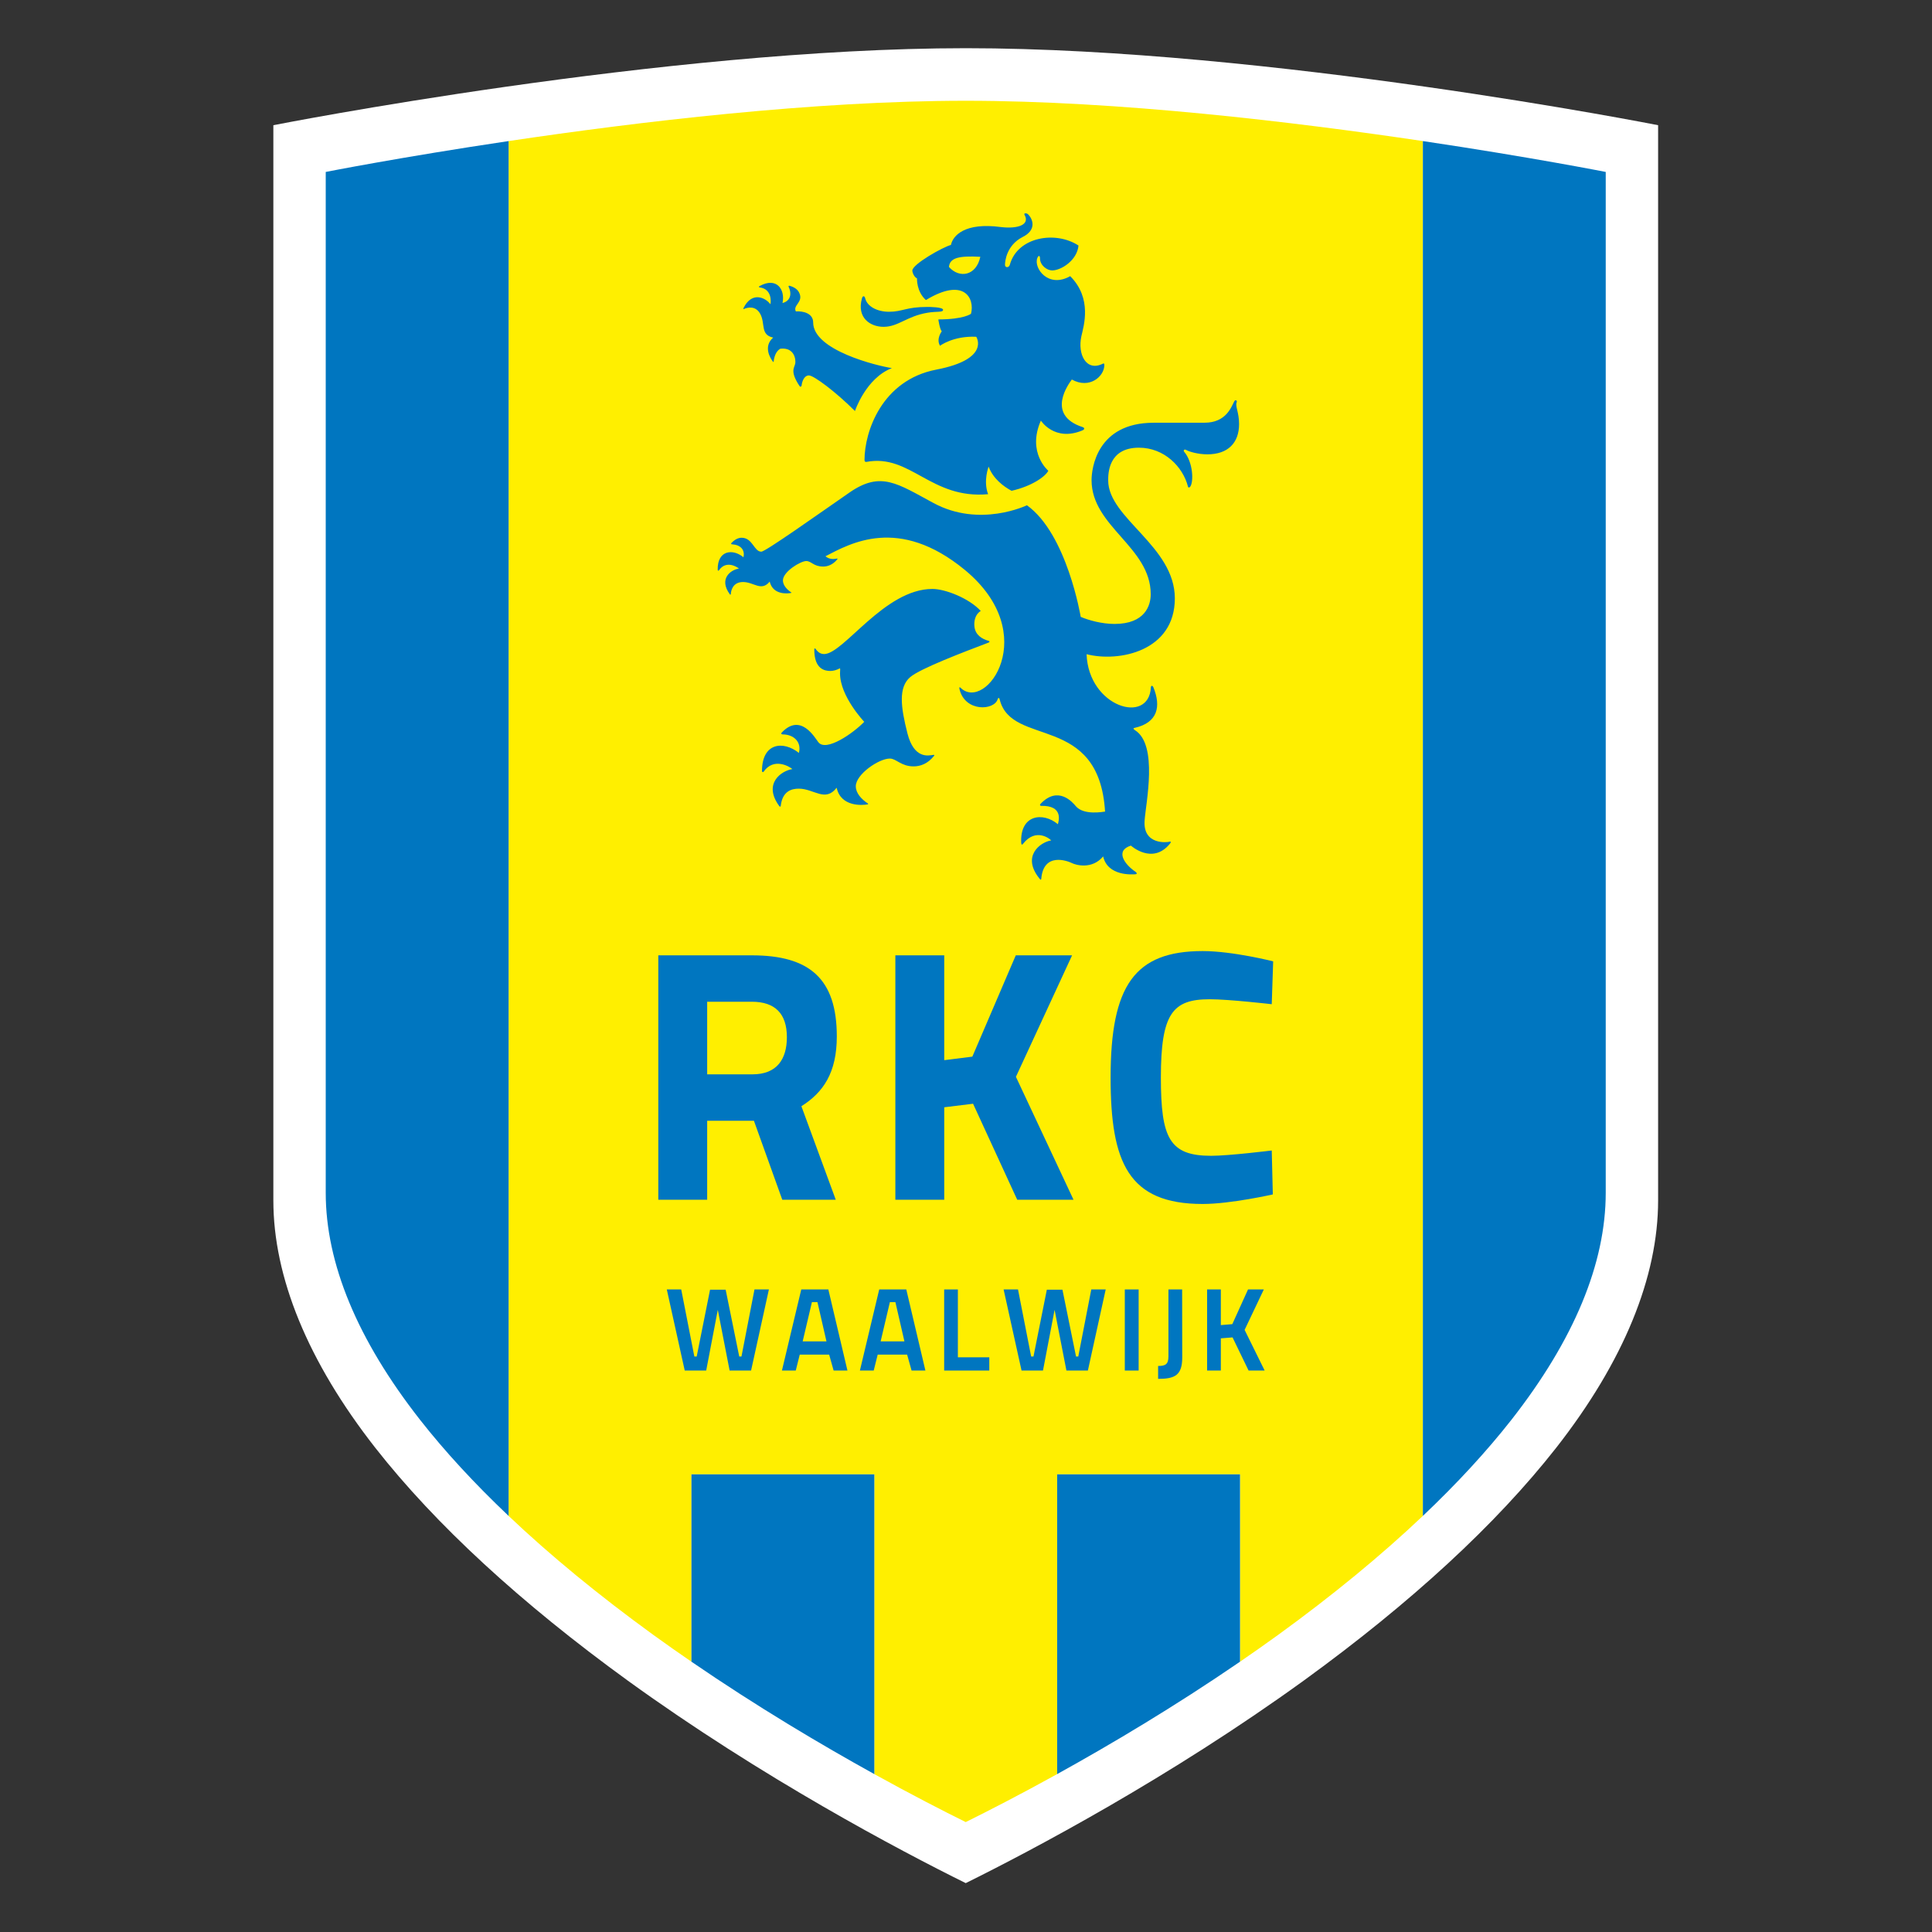 <svg height="1000" viewBox="0 0 1000 1000" width="1000" xmlns="http://www.w3.org/2000/svg"><rect x="0" y="0" width="1000" height="1000" fill="#333333" stroke="none"/><g transform="matrix(1.678 0 0 1.678 -16.124 -165.319)"><path d="m 307.5 113.39 c -93.248 0 -213.571 23.752 -213.571 23.752 v 331.664 c 0 23.596 10.573 49.648 31.457 76.322 c 18.526 23.611 44.748 47.778 77.933 71.847 c 41.435 29.962 83.673 52.263 104.182 62.415 c 20.509 -10.152 62.746 -32.453 104.182 -62.415 c 33.185 -24.068 59.406 -48.235 77.933 -71.847 c 20.884 -26.675 31.457 -52.727 31.457 -76.322 V 137.142 c -.002 0 -120.325 -23.752 -213.573 -23.752 z" fill="#fff"/><path d="m 307.5 129.604 c -46.912 0 -101.236 6.504 -141.011 12.433 v 424.082 c 12.879 12.209 27.814 24.494 44.716 36.752 c 3.896 2.816 7.799 5.558 11.689 8.224 v -57.797 h 56.409 v 92.467 c 11.439 6.326 21.192 11.33 28.197 14.797 c 7.005 -3.467 16.758 -8.471 28.197 -14.797 v -92.467 h 56.408 v 57.797 c 3.89 -2.666 7.793 -5.407 11.689 -8.224 c 16.902 -12.258 31.837 -24.543 44.716 -36.752 V 142.036 C 408.736 136.108 354.411 129.604 307.5 129.604 Z" fill="#ffef00"/><path d="M 110.085 151.559 V 466.44 c 0 21.811 9.771 45.355 29.078 70.021 c 7.69 9.798 16.827 19.703 27.327 29.657 V 142.036 c -33.302 4.964 -56.405 9.523 -56.405 9.523 z" fill="#0076c0"/><path d="m 222.895 553.297 v 57.797 c 20.215 13.86 40.042 25.621 56.409 34.67 v -92.467 z" fill="#0076c0"/><path d="m 475.837 536.461 c 19.307 -24.666 29.078 -48.211 29.078 -70.021 V 151.559 c 0 0 -23.104 -4.559 -56.404 -9.522 v 424.082 c 10.499 -9.955 19.636 -19.86 27.326 -29.658 z" fill="#0076c0"/><path d="m 335.697 553.297 v 92.467 c 16.367 -9.049 36.193 -20.81 56.408 -34.67 v -57.797 z" fill="#0076c0"/><path d="m 242.165 444.231 h -14.421 v 24.358 h -15.076 v -75.385 h 28.841 c 17.812 0 26.222 7.208 26.222 25.018 c 0 11.146 -4.151 17.262 -10.921 21.526 l 10.598 28.841 h -16.497 z m -.656 -36.715 h -13.765 v 22.397 h 13.989 c 7.534 0 10.598 -4.697 10.598 -11.475 c 0 -7.207 -3.607 -10.922 -10.822 -10.922" fill="#0076c0"/><path d="M 300.87 393.203 L 300.87 425.541 L 309.539 424.455 L 322.939 393.203 L 340.307 393.203 L 322.98 430.68 L 340.747 468.59 L 323.379 468.59 L 309.763 438.982 L 300.87 440.075 L 300.87 468.59 L 285.792 468.59 L 285.792 393.203 Z" fill="#0076c0"/><path d="m 402.225 466.955 c 0 0 -13.002 2.947 -21.636 2.947 c -22.939 0 -28.401 -12.786 -28.401 -39.002 c 0 -28.411 7.43 -39.009 28.401 -39.009 c 9.29 0 21.743 3.171 21.743 3.171 l -.439 13.219 c 0 0 -13.218 -1.529 -19.112 -1.529 c -11.474 0 -15.085 4.369 -15.085 24.148 c 0 18.679 2.624 24.142 15.517 24.142 c 5.463 0 18.681 -1.636 18.681 -1.636 z" fill="#0076c0"/><path d="M 237.634 516.95 L 238.324 516.95 L 242.337 496.27 L 246.784 496.27 L 241.288 521.283 L 234.67 521.283 L 231.022 502.563 L 227.443 521.283 L 220.823 521.283 L 215.293 496.27 L 219.739 496.27 L 223.79 516.95 L 224.513 516.95 L 228.635 496.345 L 233.446 496.345 Z" fill="#0076c0"/><path d="m 256.767 496.27 h 8.356 l 5.891 25.014 h -4.264 l -1.378 -4.915 h -9.074 l -1.229 4.915 h -4.263 z m .436 16.014 h 7.339 l -2.781 -12.113 h -1.702 z" fill="#0076c0"/><path d="m 280.814 496.27 h 8.352 l 5.895 25.014 h -4.267 l -1.374 -4.915 h -9.078 l -1.225 4.915 h -4.263 z m .436 16.014 h 7.339 l -2.786 -12.113 h -1.698 z" fill="#0076c0"/><path d="M 314.769 521.283 L 300.847 521.283 L 300.847 496.27 L 305.079 496.27 L 305.079 517.199 L 314.769 517.199 Z" fill="#0076c0"/><path d="M 341.524 516.95 L 342.216 516.95 L 346.225 496.27 L 350.675 496.27 L 345.18 521.283 L 338.56 521.283 L 334.908 502.563 L 331.331 521.283 L 324.715 521.283 L 319.185 496.27 L 323.626 496.27 L 327.679 516.95 L 328.398 516.95 L 332.518 496.345 L 337.333 496.345 Z" fill="#0076c0"/><path d="M 356.568 496.27 H 360.836 V 521.284 H 356.568 Z" fill="#0076c0"/><path d="m 374.285 517.199 c 0 5.53 -2.232 6.65 -7.445 6.65 v -3.978 c 2.207 0 3.187 -.465 3.187 -2.964 V 496.27 h 4.227 c 0 7.663 .031 13.192 .031 20.929" fill="#0076c0"/><path d="M 386.19 496.27 L 386.19 507.262 L 389.727 506.972 L 394.577 496.27 L 399.45 496.27 L 393.522 508.74 L 399.707 521.283 L 394.75 521.283 L 389.802 511.056 L 386.19 511.347 L 386.19 521.283 L 381.956 521.283 L 381.956 496.27 Z" fill="#0076c0"/><path d="m 283.811 194.69 c 4.271 0 5.184 -1.493 11.909 -1.493 c .619 0 4.791 .034 4.791 .893 c 0 .859 -1.959 .413 -4.791 .897 c -6.488 1.091 -9.003 4.348 -13.561 4.348 c -4.109 0 -8.327 -2.783 -6.679 -8.748 c .253 -.995 .851 -.769 .988 -.102 c .635 2.68 3.885 4.205 7.343 4.205 m 66.445 16.432 c 0 3.52 -4.592 7.503 -10.029 4.469 c -.715 .994 -8.318 10.895 3.361 14.686 c .54 .169 .706 .671 -.091 1.006 c -8.609 3.602 -12.818 -3.025 -12.818 -3.025 c -4.351 9.925 2.292 15.475 2.292 15.475 c -.906 1.783 -5.048 4.761 -11.332 6.181 c -2.384 -1.27 -5.696 -3.703 -7.074 -7.451 c 0 0 -1.719 4.349 -.166 8.502 c -17.686 1.59 -23.929 -12.521 -37.524 -9.967 c -.407 .066 -.598 -.187 -.598 -.587 c 0 -8.736 5.355 -24.653 22.171 -27.877 c 16.822 -3.241 12.298 -10.128 12.298 -10.128 c -7.099 -.333 -11.177 2.775 -11.177 2.775 c -1.274 -2.126 .535 -4.446 .535 -4.446 c -.672 -.807 -1.05 -3.682 -1.05 -3.682 c 7.972 -.012 10.072 -1.741 10.072 -1.741 c 1.221 -4.724 -2.075 -11.414 -13.908 -4.234 c -2.96 -2.636 -2.748 -6.675 -2.748 -6.675 c -.884 -.415 -1.44 -1.79 -1.44 -2.422 c 0 -1.951 9.473 -7.281 11.905 -7.901 c .596 -2.877 4.265 -7.009 15.399 -5.521 c 5.264 .633 9.066 -.718 7.289 -3.8 c -.3 -.507 .63 -.604 1.137 -.102 c 1.228 1.21 2.914 4.649 -1.693 6.965 c -5.123 2.611 -5.43 7.714 -5.454 8.456 c -.116 1.083 1.212 1.152 1.494 .102 c 2.366 -8.647 14.172 -10.533 21.179 -5.913 c -.44 4.607 -5.396 7.673 -8.128 7.673 c -1.577 0 -3.753 -1.552 -3.753 -3.738 c 0 -1.023 -.548 -.878 -.829 -.053 c -1.171 3.047 3.361 9.41 10.145 5.56 c 6.874 6.88 4.159 15.377 3.454 18.503 c -1.246 5.631 1.52 11.05 6.608 8.501 c .224 -.101 .473 -.192 .473 .409 m -38.257 -33.385 c -6.584 -.353 -9.417 .295 -9.674 3.134 c 3.198 3.608 8.421 2.767 9.674 -3.134 m -64.97 100.191 c 1 4.113 5.371 3.744 6.6 3.497 c .116 0 .183 -.081 .037 -.166 c -1.939 -1.308 -2.553 -2.669 -2.553 -3.699 c 0 -2.711 5.472 -5.975 7.173 -5.975 c 1.64 0 2.221 1.699 5.272 1.699 c 1.316 0 2.91 -.531 4.28 -2.17 c .199 -.218 .104 -.365 -.149 -.287 c -1.374 .307 -2.536 .052 -3.458 -.718 c 7.629 -3.936 22.578 -12.595 43.02 4.233 c 23.943 19.78 6.393 44.072 -1.386 36.297 c -.34 -.324 -.382 .008 -.291 .442 c 1.677 7.149 10.801 6.668 11.806 3.038 c .091 -.28 .423 -.585 .605 .193 c 3.679 14.842 30.611 4.016 32.495 34.553 c -.581 .07 -6.567 1.202 -8.999 -1.642 c -1.038 -1.254 -5.488 -6.457 -10.918 -.723 c -.349 .336 -.017 .6 .141 .6 c 7.008 -.17 5.463 4.747 5.223 5.658 c -4.592 -3.824 -11.73 -3.026 -11.315 5.772 c .065 .678 .323 .621 .59 .251 c 3.968 -5.064 8.368 -1.424 8.658 -1.021 c -3.296 .503 -9.198 4.777 -3.678 11.681 c .224 .32 .564 .702 .623 .114 c .714 -8.207 8.003 -5.533 9.514 -4.776 c 1.088 .536 6.11 2.057 9.572 -2.083 c 1.403 6.197 9.15 5.552 9.905 5.508 c .556 -.017 .605 -.386 .099 -.751 c -3.346 -2.225 -6.458 -6.509 -1.452 -8.095 c 0 0 6.65 6.036 12.038 -.577 c .489 -.596 .199 -.757 -.125 -.621 c -.631 .207 -8.235 1.113 -7.679 -6.526 c .34 -5.28 4.268 -23.306 -2.956 -27.868 c -.465 -.322 -.688 -.598 -.174 -.71 c 7.264 -1.619 8.219 -6.682 5.852 -12.493 c -.332 -.722 -.714 -.585 -.789 -.042 c -.557 11.698 -19.235 6.133 -19.834 -10.202 c 9.972 2.549 27.224 -.902 27.224 -17.22 c 0 -16.131 -20.557 -24.705 -20.557 -36.39 c 0 -1.984 -.033 -10.092 9.48 -10.092 c 7.788 0 13.565 5.841 15.136 12.022 c .024 .3 .373 .386 .664 .037 c 1.138 -1.482 .922 -7.569 -1.86 -10.818 c -.291 -.353 .01 -.896 .623 -.543 c .863 .506 3.619 1.351 6.534 1.351 c 6.359 0 9.796 -3.514 9.796 -9.346 c 0 -3.657 -1.261 -5.501 -.746 -6.696 c .257 -.564 -.432 -.982 -.772 -.24 c -.913 1.785 -2.566 6.527 -9.107 6.527 c -.091 0 -13.458 .012 -15.741 .012 c -17.551 0 -19.136 14.203 -19.136 17.7 c 0 14.377 18.247 20.616 18.247 35.201 c 0 3.439 -1.726 9.159 -11.166 9.159 c -3.886 0 -7.987 -1.131 -10.428 -2.183 c 0 0 -4.218 -25.573 -16.596 -34.423 c 0 0 -14.545 7.073 -28.881 -.727 c -11.009 -5.917 -16.148 -9.9 -25.773 -3.252 c -9.631 6.66 -26.248 18.491 -27.302 18.289 c -2.212 0 -2.656 -4.288 -6.036 -4.288 c -1.046 0 -2.096 .498 -3.2 1.675 c -.1 .147 -.054 .348 .241 .348 c 2.594 .143 4.068 1.704 3.507 3.992 c -3.204 -2.686 -8.049 -2.246 -7.936 3.854 c 0 .311 .249 .404 .415 .141 c 2.246 -3.253 5.782 -.855 6.128 -.498 c -2.358 .32 -6.381 3.028 -2.786 7.949 c .145 .174 .266 .085 .29 -.085 c .054 -1.033 .577 -3.723 3.777 -3.723 c 3.365 .007 5.611 3.028 8.214 -.124 m 1.071 -75.272 c -3.184 2.792 -.822 6.499 -.025 7.463 c .054 .102 .157 .123 .166 -.043 c .261 -2.325 1.187 -3.514 2.083 -3.991 c 4.467 -.484 4.791 3.52 4.591 4.57 c -.261 1.343 -1.714 2.373 1.324 6.947 c .228 .334 .602 .199 .635 -.166 c .125 -1.131 .718 -3.109 2.271 -3.109 c 1.495 0 8.348 5.135 14.185 10.976 c 0 0 3.346 -10.116 11.391 -13.236 c -4.562 -.701 -24.279 -5.476 -24.279 -14.074 c 0 -2.916 -3.25 -3.558 -5.342 -3.422 c -1.038 -1.951 2.54 -2.852 .971 -5.874 c -.49 -.909 -1.419 -1.623 -2.98 -2.044 c -.166 -.017 -.34 .114 -.2 .365 c 1.096 2.369 .391 4.4 -1.905 4.969 c .884 -4.085 -1.755 -8.165 -7.086 -5.22 c -.29 .137 -.249 .38 .042 .409 c 3.927 .475 3.462 4.738 3.305 5.193 c -1.395 -1.924 -5.654 -4.216 -8.319 1.233 c -.104 .222 .03 .27 .187 .222 c .955 -.434 3.566 -1.204 5.052 1.61 c 1.558 3.001 -.073 6.371 3.933 7.222 m 29.132 143.989 c .187 -.035 .22 -.206 .083 -.287 c -2.076 -1.359 -3.72 -3.233 -3.72 -5.303 c 0 -3.694 7.115 -8.549 10.49 -8.549 c 2.005 0 3.458 2.414 7.355 2.414 c 2.03 0 4.363 -.794 6.306 -3.265 c .142 -.179 .063 -.322 -.178 -.292 c -1.607 .251 -5.998 1.33 -8.037 -6.592 c -2.108 -8.244 -2.814 -14.231 .822 -17.372 c 3.118 -2.68 16.714 -7.818 24.22 -10.674 c .357 -.174 .348 -.446 0 -.519 c -2.093 -.58 -4.11 -1.837 -4.385 -4.409 c -.174 -1.586 .158 -3.744 1.951 -4.819 c -3.694 -3.996 -11.035 -6.793 -14.904 -6.793 c -14.824 0 -27.401 20.085 -33.424 20.085 c -.743 0 -1.727 -.276 -2.603 -1.573 c -.207 -.243 -.423 -.276 -.423 .183 c 0 6.05 3.229 6.603 4.948 6.603 c .963 0 1.984 -.308 2.736 -.722 c .216 -.137 .307 -.04 .307 .17 c 0 .28 -.049 .845 -.049 1.287 c 0 7.119 7.472 14.95 7.472 14.95 c -3.4 3.528 -11.827 9.414 -14.184 6.258 c -1.013 -1.268 -5.414 -9.211 -11.312 -2.887 c -.232 .234 -.066 .51 .312 .51 c 3.35 0 5.927 2.269 5.023 5.712 c -4.794 -3.825 -11.382 -3.192 -11.382 5.606 c 0 .336 .34 .44 .515 .17 c 3.167 -4.522 8.132 -1.473 8.854 -.789 c -3.321 .496 -9.145 4.421 -4.056 11.391 c .22 .299 .419 .234 .465 0 c .523 -4.579 3.313 -5.351 5.58 -5.351 c 4.686 0 8.119 4.288 11.677 -.28 c 1.297 5.96 7.93 5.425 9.541 5.137" fill="#0076c0"/></g></svg>